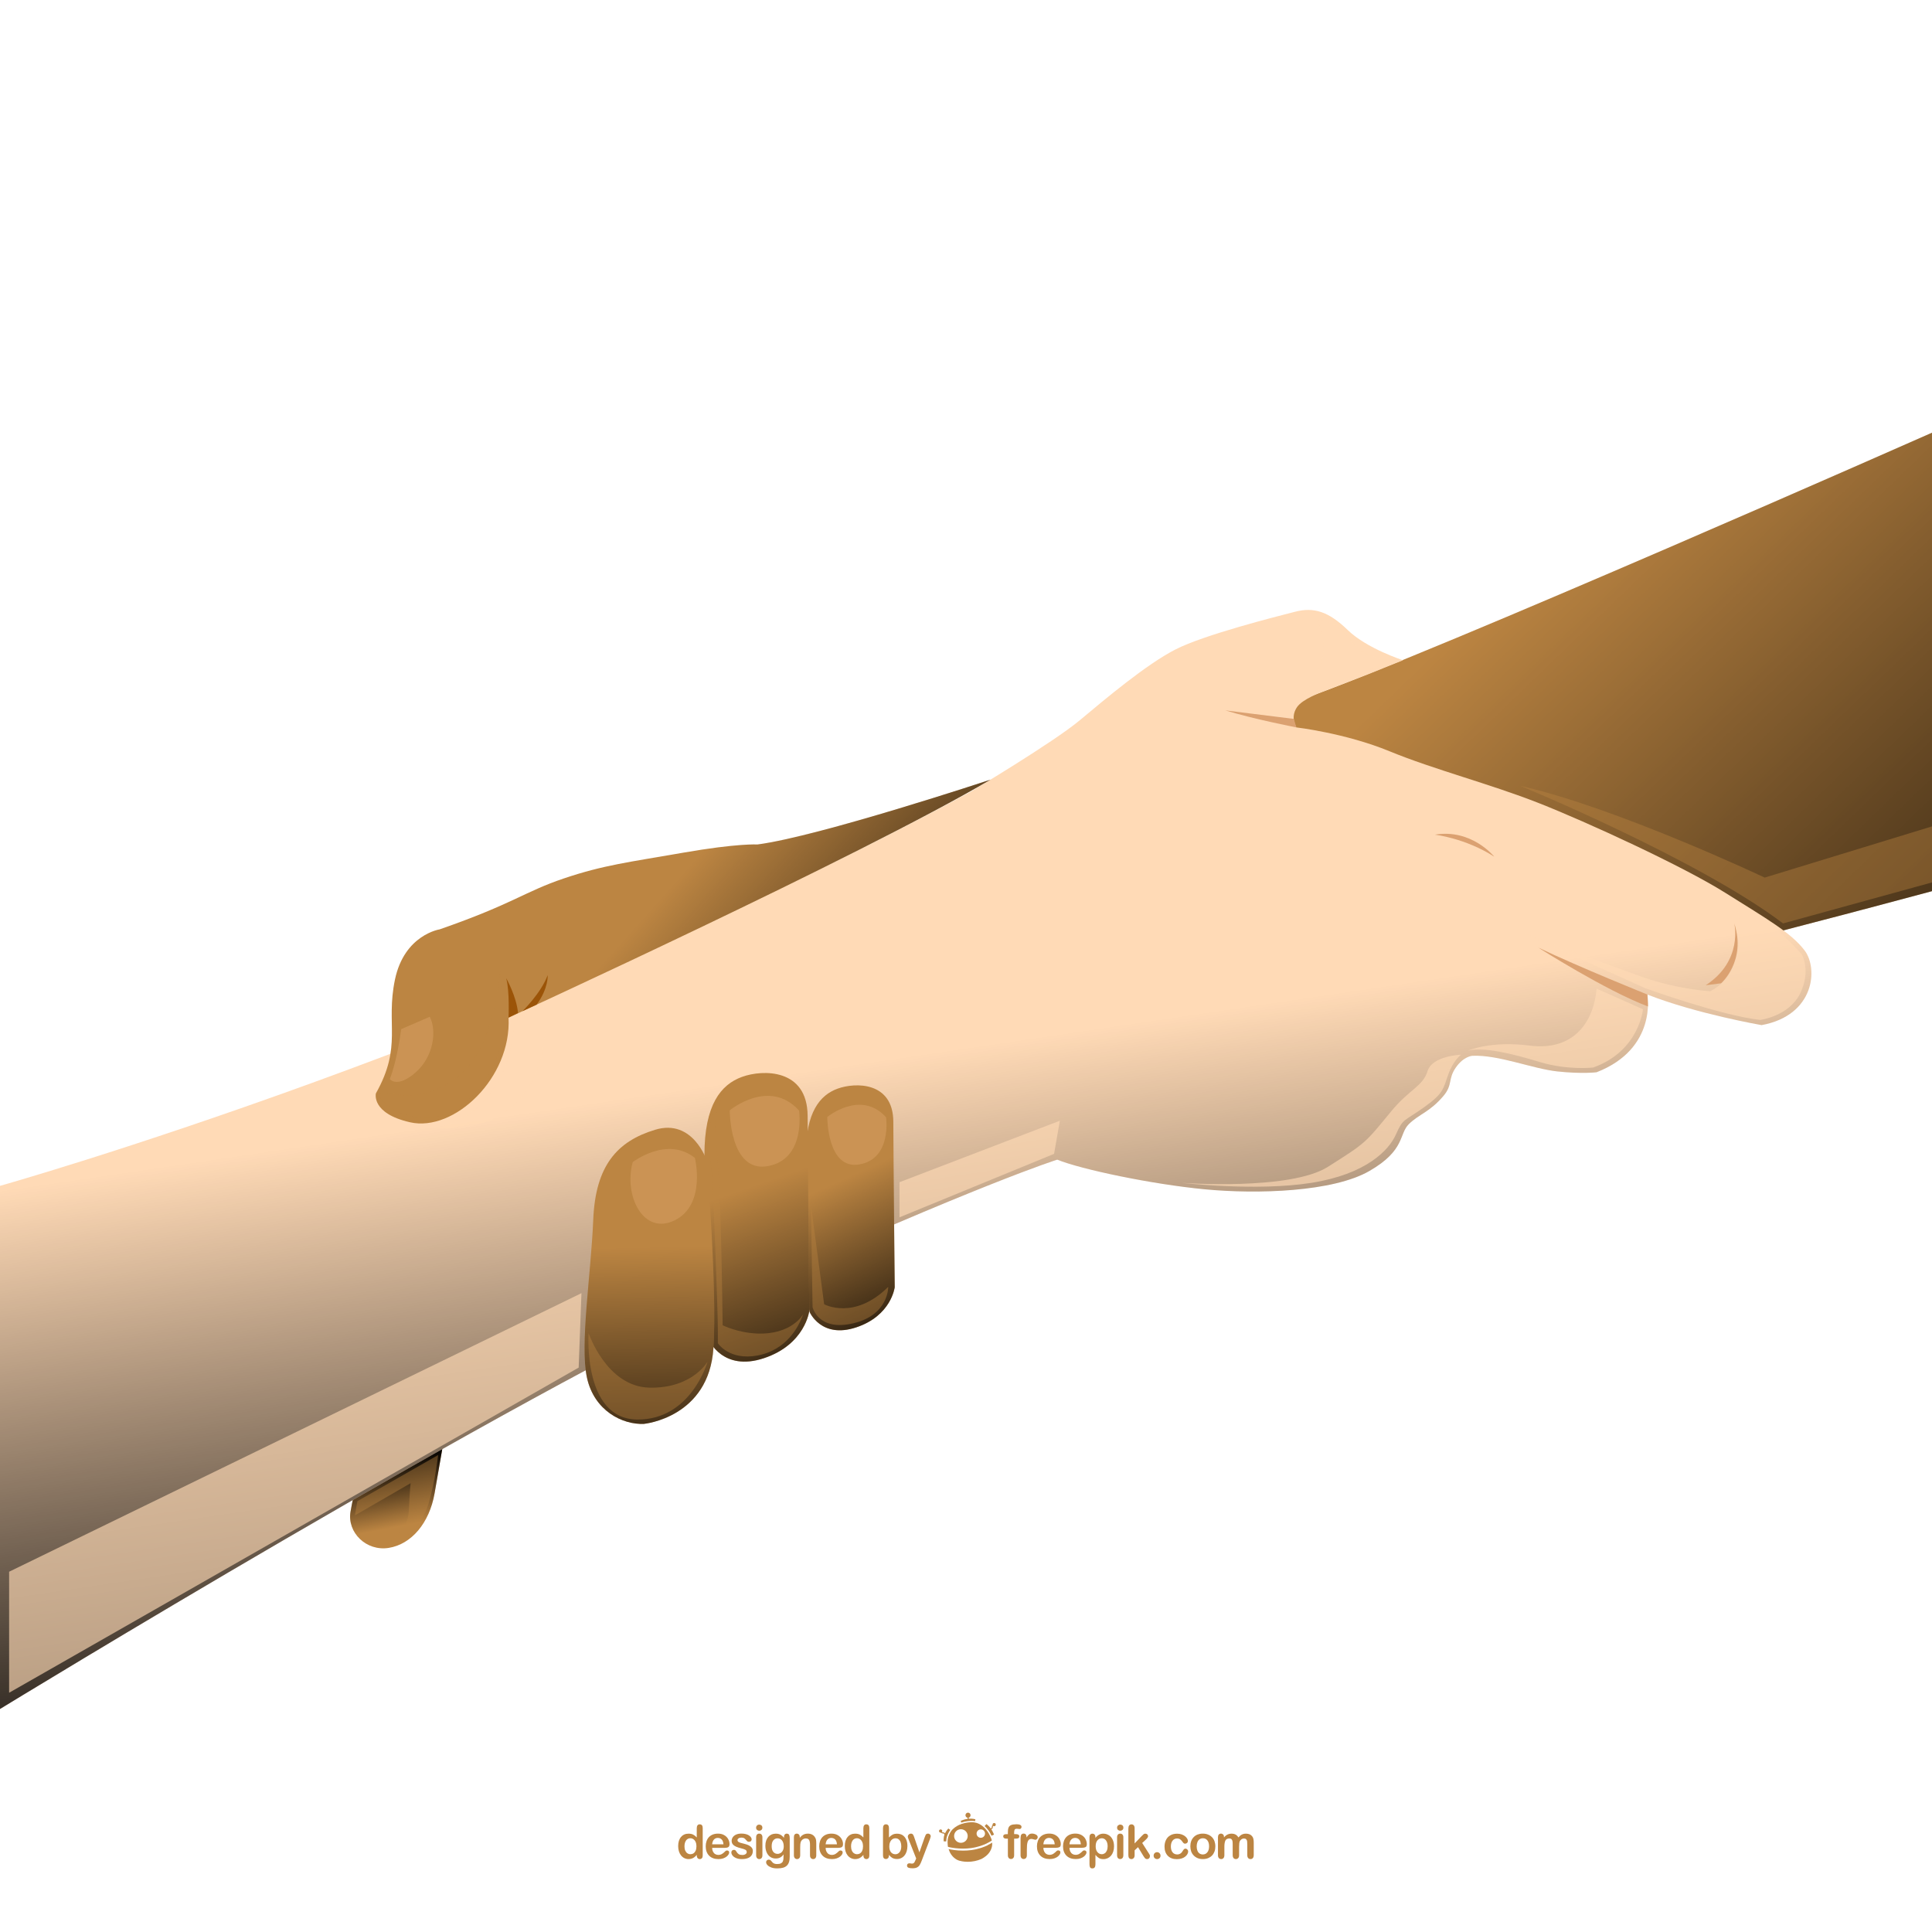 <?xml version="1.0" encoding="UTF-8"?>
<svg xmlns="http://www.w3.org/2000/svg" xmlns:xlink="http://www.w3.org/1999/xlink" viewBox="0 0 500 500">
  <defs>
    <style>
      .cls-1 {
        fill: url(#Gradiente_sem_nome_154-2);
      }

      .cls-1, .cls-2, .cls-3, .cls-4, .cls-5, .cls-6, .cls-7 {
        mix-blend-mode: soft-light;
      }

      .cls-2 {
        fill: url(#Gradiente_sem_nome_154-5);
      }

      .cls-3 {
        fill: url(#Gradiente_sem_nome_154-3);
      }

      .cls-4 {
        fill: url(#Gradiente_sem_nome_154-6);
      }

      .cls-5 {
        fill: url(#Gradiente_sem_nome_154-4);
      }

      .cls-6 {
        fill: url(#Gradiente_sem_nome_154-7);
      }

      .cls-8 {
        fill: #fff;
      }

      .cls-9, .cls-10 {
        fill: #ffdab6;
      }

      .cls-11, .cls-12 {
        fill: #bc8542;
      }

      .cls-13 {
        fill: #dba171;
      }

      .cls-14 {
        fill: #9b5408;
      }

      .cls-12 {
        opacity: .4;
      }

      .cls-12, .cls-10 {
        mix-blend-mode: multiply;
      }

      .cls-10, .cls-15 {
        opacity: .65;
      }

      .cls-16 {
        isolation: isolate;
      }

      .cls-7 {
        fill: url(#Gradiente_sem_nome_154);
      }

      .cls-15 {
        fill: #d39b5e;
      }
    </style>
    <linearGradient id="Gradiente_sem_nome_154" data-name="Gradiente sem nome 154" x1="545.35" y1="319.22" x2="386.35" y2="154.22" gradientUnits="userSpaceOnUse">
      <stop offset="0" stop-color="#000"/>
      <stop offset="1" stop-color="#000" stop-opacity="0"/>
    </linearGradient>
    <linearGradient id="Gradiente_sem_nome_154-2" data-name="Gradiente sem nome 154" x1="101.93" y1="377.3" x2="105.27" y2="394.64" xlink:href="#Gradiente_sem_nome_154"/>
    <linearGradient id="Gradiente_sem_nome_154-3" data-name="Gradiente sem nome 154" x1="248.8" y1="443.93" x2="223.8" y2="274.93" xlink:href="#Gradiente_sem_nome_154"/>
    <linearGradient id="Gradiente_sem_nome_154-4" data-name="Gradiente sem nome 154" x1="237.34" y1="297.85" x2="168" y2="235.85" xlink:href="#Gradiente_sem_nome_154"/>
    <linearGradient id="Gradiente_sem_nome_154-5" data-name="Gradiente sem nome 154" x1="238.2" y1="352.88" x2="216.87" y2="305.88" xlink:href="#Gradiente_sem_nome_154"/>
    <linearGradient id="Gradiente_sem_nome_154-6" data-name="Gradiente sem nome 154" x1="214.81" y1="369.59" x2="193.14" y2="307.59" xlink:href="#Gradiente_sem_nome_154"/>
    <linearGradient id="Gradiente_sem_nome_154-7" data-name="Gradiente sem nome 154" x1="169.26" y1="395.43" x2="167.59" y2="322.77" xlink:href="#Gradiente_sem_nome_154"/>
  </defs>
  <g class="cls-16">
    <g id="BACKGROUND">
      <rect class="cls-8" width="500" height="500"/>
    </g>
    <g id="OBJECTS">
      <g>
        <path class="cls-11" d="M500,111.98s-128.36,56.79-163.75,69.25l-59.91,19,106.14,60.43s56.3-13.55,117.52-30.03V111.98Z"/>
        <path class="cls-7" d="M500,111.98s-128.36,56.79-163.75,69.25l-59.91,19,106.14,60.43s56.3-13.55,117.52-30.03V111.98Z"/>
        <path class="cls-11" d="M93.14,381.24s-1.51,4.55-2.43,10.01c-.9,5.36,4.08,10.29,9.92,9.34,5.84-.95,10.48-6.39,11.83-14.07,1.35-7.68,2.66-15.43,2.66-15.43l-21.98,10.16Z"/>
        <path class="cls-1" d="M93.14,381.24s-1.51,4.55-2.43,10.01c-.9,5.36,4.08,10.29,9.92,9.34,5.84-.95,10.48-6.39,11.83-14.07,1.35-7.68,2.66-15.43,2.66-15.43l-21.98,10.16Z"/>
        <path class="cls-9" d="M0,306.9s131-36.82,251.13-101.97c0,0,21.49-12.81,28.31-18.52,6.83-5.71,17.21-14.44,24.71-18.3,7.51-3.86,26.17-8.54,31.01-9.79,4.84-1.26,8.69-.07,13.63,4.73,4.94,4.8,14.31,7.82,14.31,7.82,0,0-4.81,1.95-8.9,3.58-3.1,1.24-12.16,4.68-12.16,4.68,0,0-4.95,1.76-6.39,3.9-.94,1.4-1.25,3.17-.18,5.22,0,0,12.71,1.47,24.15,6.18,11.44,4.71,25.87,8.4,38.54,13.38,12.66,4.98,37.36,16.35,48.33,23.24,10.97,6.89,16.99,10.3,20.53,14.91,3.54,4.61,2.69,16.8-11.12,19.34,0,0-16.9-2.93-29.56-7.91,0,0,2.63,13.99-13.15,20.11,0,0-3.69,.48-10.13-.21-6.44-.69-15.3-4.36-22.02-4.05,0,0-2.24,.1-4.29,3.06-2.06,2.96-.74,4.44-3.18,7.32-3.59,4.23-6.27,4.67-8.93,7.27-2.67,2.6-.87,6.75-10.24,12.16s-28.9,6.05-42.62,4.74c-13.72-1.31-31.93-5.14-38.17-7.67,0,0-19.51,6.08-80.15,33.49C132.82,361.03,0,442.29,0,442.29v-135.39Z"/>
        <path class="cls-3" d="M0,306.9s131-36.82,251.13-101.97c0,0,21.49-12.81,28.31-18.52,6.83-5.71,17.21-14.44,24.71-18.3,7.51-3.86,26.17-8.54,31.01-9.79,4.84-1.26,8.69-.07,13.63,4.73,4.94,4.8,14.31,7.82,14.31,7.82,0,0-4.81,1.95-8.9,3.58-3.1,1.24-12.16,4.68-12.16,4.68,0,0-4.95,1.76-6.39,3.9-.94,1.4-1.25,3.17-.18,5.22,0,0,12.71,1.47,24.15,6.18,11.44,4.71,25.87,8.4,38.54,13.38,12.66,4.98,37.36,16.35,48.33,23.24,10.97,6.89,16.99,10.3,20.53,14.91,3.54,4.61,2.69,16.8-11.12,19.34,0,0-16.9-2.93-29.56-7.91,0,0,2.63,13.99-13.15,20.11,0,0-3.69,.48-10.13-.21-6.44-.69-15.3-4.36-22.02-4.05,0,0-2.24,.1-4.29,3.06-2.06,2.96-.74,4.44-3.18,7.32-3.59,4.23-6.27,4.67-8.93,7.27-2.67,2.6-.87,6.75-10.24,12.16s-28.9,6.05-42.62,4.74c-13.72-1.31-31.93-5.14-38.17-7.67,0,0-19.51,6.08-80.15,33.49C132.82,361.03,0,442.29,0,442.29v-135.39Z"/>
        <path class="cls-13" d="M426.35,257.39s-17.46-7.02-28.24-12.15c0,0,17.56,11.19,28.39,15.23l-.15-3.07Z"/>
        <path class="cls-13" d="M448.83,238.98s2.38,9.64-7.4,16.01l4-.52s6.57-5.8,3.4-15.49Z"/>
        <path class="cls-13" d="M371.33,216.01s7.91,.89,15.38,5.7c0,0-5.82-7.3-15.38-5.7Z"/>
        <path class="cls-13" d="M335.5,188.25s-10.94-2.11-18.38-4.4l17.72,2.2,.66,2.2Z"/>
        <path class="cls-11" d="M256.33,201.78s-44.3,14.68-60.3,16.77c0,0-5.17-.33-19.25,2.13-14.07,2.46-20.49,3.17-30.8,6.64-10.31,3.47-12.98,6.51-32.2,13.2,0,0-9.14,1.38-11.57,13.02-2.43,11.64,1.98,17.14-4.93,29.43,0,0-1.3,5.18,8.86,7.48,11.38,2.58,26.27-11.48,25.47-27.09,0,0,91.1-41.78,124.72-61.58Z"/>
        <path class="cls-5" d="M256.33,201.78s-44.3,14.68-60.3,16.77c0,0-5.17-.33-19.25,2.13-14.07,2.46-20.49,3.17-30.8,6.64-10.31,3.47-12.98,6.51-32.2,13.2,0,0-9.14,1.38-11.57,13.02-2.43,11.64,1.98,17.14-4.93,29.43,0,0-1.3,5.18,8.86,7.48,11.38,2.58,26.27-11.48,25.47-27.09,0,0,91.1-41.78,124.72-61.58Z"/>
        <path class="cls-15" d="M103.83,266.33s-1.02,8.13-2.95,12.93c0,0,1.86,2.48,6.65-1.69,4.79-4.17,5.53-10.97,3.69-14.43l-7.39,3.2Z"/>
        <path class="cls-14" d="M131.61,263.36s.31-6.96-.61-10.2c0,0,2.69,4.72,3.06,9.01l-2.45,1.19Z"/>
        <path class="cls-14" d="M135.19,261.71s4.82-4.65,6.55-9.34c0,0,.25,3.37-2.85,7.62l-3.71,1.71Z"/>
        <g>
          <path class="cls-11" d="M209.52,339.52s2.98,7.02,12.07,4c9.09-3.01,9.96-10.38,9.96-10.38,0,0-.32-32.45-.36-42.84-.04-10.39-9.81-10.23-14.41-8.56-4.6,1.67-8.25,6.09-8.24,17.18,.01,11.09-2.65,20.21-2.65,20.21l3.63,20.39Z"/>
          <path class="cls-2" d="M209.52,339.52s2.98,7.02,12.07,4c9.09-3.01,9.96-10.38,9.96-10.38,0,0-.32-32.45-.36-42.84-.04-10.39-9.81-10.23-14.41-8.56-4.6,1.67-8.25,6.09-8.24,17.18,.01,11.09-2.65,20.21-2.65,20.21l3.63,20.39Z"/>
          <path class="cls-15" d="M214.09,289.09s8.66-7.18,15.22,.05c0,0,1.57,10.69-6.85,12.2-8.42,1.52-8.36-12.25-8.36-12.25Z"/>
        </g>
        <path class="cls-11" d="M183.48,346.78s3.52,8.27,14.22,4.72c10.71-3.55,11.74-12.23,11.74-12.23,0,0-.38-38.25-.43-50.49-.05-12.24-11.57-12.06-16.99-10.08-5.42,1.97-9.73,7.17-9.71,20.24,.02,13.07-3.12,23.82-3.12,23.82l4.28,24.02Z"/>
        <path class="cls-4" d="M183.48,346.78s3.52,8.27,14.22,4.72c10.71-3.55,11.74-12.23,11.74-12.23,0,0-.38-38.25-.43-50.49-.05-12.24-11.57-12.06-16.99-10.08-5.42,1.97-9.73,7.17-9.71,20.24,.02,13.07-3.12,23.82-3.12,23.82l4.28,24.02Z"/>
        <path class="cls-15" d="M188.86,287.35s10.21-8.46,17.94,.06c0,0,1.85,12.59-8.08,14.38-9.93,1.79-9.86-14.44-9.86-14.44Z"/>
        <path class="cls-11" d="M166.69,368.49s16.8-1.6,17.95-19.65c.98-15.42-1.7-48.4-1.7-48.4,0,0-3.55-11.04-13.39-8.06-9.84,2.97-15.45,9.29-16.02,23.3-.57,14.01-3.49,32.27-1.63,40.85,1.87,8.58,9.19,12.23,14.79,11.97Z"/>
        <path class="cls-6" d="M166.69,368.49s16.8-1.6,17.95-19.65c.98-15.42-1.7-48.4-1.7-48.4,0,0-3.55-11.04-13.39-8.06-9.84,2.97-15.45,9.29-16.02,23.3-.57,14.01-3.49,32.27-1.63,40.85,1.87,8.58,9.19,12.23,14.79,11.97Z"/>
        <path class="cls-15" d="M163.75,300.75s8.86-6.84,16.09-1.08c0,0,2.97,12.08-5.19,16.13-8.15,4.04-13.28-6.33-10.9-15.05Z"/>
        <path class="cls-12" d="M500,213.87l-43.3,13.25s-38.21-18.08-63.25-23.75c0,0,46,18.96,68,35.61l38.55-10.61v-14.5Z"/>
        <path class="cls-12" d="M129.38,250.81s-.84,19.48-10.68,27.64c-9.83,8.17-19.75,3.92-19.75,3.92l-1,1.11s2.92,5.81,12.67,5.81,18.5-12.17,19.17-20.58c.67-8.42-.41-17.89-.41-17.89Z"/>
        <path class="cls-12" d="M184.45,306.54s1.33,31.4,1.33,37.74v3.34s2.92,4.58,10.33,3.17c7.42-1.42,10.58-7.34,11.75-10.67,0,0-2.93,5.39-12.02,4.99-4.98-.22-8.82-2.13-8.82-2.13-.58-46.25-1.82-44.92-1.91-52.82,0,0,.58-4.29,2.5-7.71,0,0-3.83,2.48-4.5,14.9,0,0,1.06,2.67,1.33,9.18Z"/>
        <path class="cls-12" d="M183.12,352.39s-3.94,6.98-15.05,6.73-15.74-14.12-15.74-14.12c0,0-1.57,22.29,12.62,22.38,13.94,.08,18.17-14.98,18.17-14.98Z"/>
        <path class="cls-12" d="M209.87,311.87l3.42,25.67s7.75,4.25,16.58-4.5c0,0,.17,7.25-9,9.42s-10.58-4.17-10.58-4.17l-.42-26.42Z"/>
        <path class="cls-12" d="M92.49,388.5l20.9-11.93s-.76,6.89-2.48,12.57c-1.72,5.69-6.13,10.04-10.73,10.41,0,0,5.37-3.12,5.61-8.41,.24-5.29,.48-7.29,.48-7.29l-14.42,8.33,.64-3.68Z"/>
        <path class="cls-10" d="M466.29,246.98s-7.92-9.2-16.92-13.45c0,0,4.33,17.33-6.75,23,0,0-8.42-.46-17.58-3.69-9.17-3.23-30.67-11.31-30.67-11.31l31.5,14.25s19.58,7.08,29.67,8.17c0,0,7.41-.91,10.33-6.83,2.92-5.92,.42-10.14,.42-10.14Z"/>
        <path class="cls-10" d="M425.2,261.2s-.96,10.83-12.9,15.08c0,0-6.6,.75-13.77-1.42-7.17-2.17-14.58-4-18.67-2.92,0,0,5.67-2.67,16.17-1.33,10.5,1.33,16.33-5.25,17.17-14.75l12,5.33Z"/>
        <path class="cls-10" d="M378.12,272.95s-2,1.42-3.33,5.17c-1.33,3.75-1.17,4.83-6.33,8.5-5.17,3.67-5.33,2.75-7.17,6.92-1.83,4.17-7.75,10.34-21.92,12.58-14.17,2.25-33.5,0-33.5,0,0,0,28,2.08,37.83-4.17,9.83-6.25,9.42-5.92,16.33-14.33,4.75-5.78,8.17-6.42,9.42-10.42s8.67-4.25,8.67-4.25Z"/>
        <path class="cls-10" d="M340.62,160.45s6.25,8.58-3.92,19.83l23.33-9.17s-7.33-1.08-9.92-4.67-5.75-6.08-9.5-6Z"/>
        <polygon class="cls-10" points="272.79 298.62 274.29 290.04 232.79 305.95 232.79 315.04 272.79 298.62"/>
        <polygon class="cls-10" points="150.48 334.67 2.36 406.76 2.36 438.08 149.76 353.93 150.48 334.67"/>
        <path class="cls-10" d="M112.15,291.87s19.48-1.67,21.02-27.94l8.02-3.57s3.63,33.96-29.04,31.51Z"/>
      </g>
    </g>
    <g id="DESIGNED_BY_FREEPIK" data-name="DESIGNED BY FREEPIK">
      <g>
        <g>
          <path class="cls-11" d="M181.09,472.13c-.25,0-.43,.08-.57,.26-.13,.17-.2,.42-.2,.75v2.39c-.3-.33-.62-.58-.94-.74-.32-.16-.71-.24-1.18-.24-.81,0-1.46,.28-1.95,.85-.49,.57-.74,1.36-.74,2.37,0,.48,.06,.92,.19,1.34,.12,.41,.31,.77,.55,1.07,.24,.3,.53,.54,.86,.7,.33,.16,.69,.25,1.08,.25,.29,0,.56-.04,.81-.12,.25-.08,.48-.2,.69-.36,.21-.16,.43-.36,.64-.61v.16c0,.3,.07,.52,.22,.69,.14,.16,.33,.24,.55,.24s.41-.08,.55-.23c.14-.15,.21-.39,.21-.69v-7.15c0-.31-.07-.53-.2-.69-.13-.16-.32-.23-.57-.23Zm-1.07,6.84c-.14,.31-.33,.53-.56,.68-.24,.15-.5,.22-.78,.22s-.54-.08-.78-.24c-.24-.15-.42-.39-.56-.7-.14-.31-.2-.68-.2-1.12,0-.42,.06-.78,.19-1.1,.13-.31,.31-.56,.54-.72,.23-.17,.5-.25,.8-.25s.55,.08,.79,.25c.24,.16,.43,.4,.57,.71,.14,.31,.21,.68,.21,1.11,0,.46-.07,.84-.21,1.15Z"/>
          <path class="cls-11" d="M188.45,478.05c.23-.12,.35-.39,.35-.79,0-.44-.11-.87-.34-1.29-.23-.42-.56-.77-1.02-1.03-.45-.27-1-.4-1.63-.4-.49,0-.93,.08-1.33,.23-.4,.16-.74,.38-1.01,.67-.27,.29-.48,.64-.62,1.05-.14,.41-.21,.85-.21,1.33,0,1.02,.29,1.82,.87,2.42,.58,.59,1.39,.89,2.43,.89,.46,0,.86-.06,1.21-.18,.35-.12,.64-.27,.87-.45,.23-.18,.4-.37,.52-.56,.11-.2,.17-.37,.17-.51,0-.17-.05-.29-.15-.39-.1-.09-.24-.14-.4-.14-.15,0-.27,.04-.36,.11-.2,.19-.37,.34-.49,.45-.13,.11-.26,.22-.42,.31-.15,.1-.31,.17-.47,.21-.16,.04-.34,.07-.53,.07-.29,0-.55-.07-.79-.21-.24-.14-.43-.35-.58-.64-.14-.28-.22-.61-.22-.97h3.17c.42,0,.75-.06,.99-.18Zm-4.15-.74c.06-.55,.21-.96,.47-1.24,.26-.28,.59-.42,.99-.42s.76,.14,1.02,.41c.26,.28,.41,.69,.45,1.24h-2.94Z"/>
          <path class="cls-11" d="M193.88,477.62c-.32-.17-.73-.32-1.23-.44-.42-.1-.76-.19-1-.26-.24-.07-.43-.16-.58-.27-.14-.11-.21-.25-.21-.42,0-.19,.1-.34,.29-.47,.19-.13,.44-.19,.73-.19s.51,.05,.68,.14c.17,.1,.31,.22,.43,.38,.15,.19,.28,.33,.4,.43,.12,.1,.26,.14,.42,.14,.23,0,.41-.06,.53-.18,.12-.12,.19-.27,.19-.46,0-.17-.06-.34-.18-.52-.12-.18-.29-.34-.51-.49-.22-.15-.5-.26-.84-.35-.33-.09-.71-.13-1.13-.13-.53,0-.99,.09-1.37,.26-.38,.17-.66,.4-.86,.69-.19,.29-.29,.6-.29,.92,0,.36,.1,.67,.31,.92,.21,.25,.49,.45,.84,.6,.35,.15,.8,.3,1.36,.44,.49,.12,.85,.24,1.07,.37,.22,.13,.32,.34,.32,.62,0,.19-.1,.35-.31,.5-.21,.14-.47,.22-.8,.22-.4,0-.72-.07-.95-.21-.23-.14-.43-.36-.6-.65-.08-.15-.17-.27-.26-.35-.09-.08-.22-.12-.39-.12-.19,0-.36,.06-.48,.19-.13,.13-.19,.28-.19,.46,0,.27,.1,.54,.3,.8,.2,.27,.5,.49,.92,.67,.41,.18,.91,.27,1.5,.27,.61,0,1.13-.08,1.55-.25,.43-.16,.75-.41,.96-.72,.22-.32,.33-.7,.33-1.15,0-.3-.08-.56-.25-.79-.16-.23-.41-.43-.72-.6Z"/>
          <path class="cls-11" d="M196.49,474.54c-.24,0-.43,.08-.58,.24-.15,.16-.22,.4-.22,.72v4.64c0,.32,.07,.56,.22,.73,.15,.17,.34,.26,.58,.26s.43-.08,.59-.25c.15-.17,.23-.41,.23-.74v-4.68c0-.29-.08-.51-.23-.68-.15-.16-.35-.24-.59-.24Z"/>
          <path class="cls-11" d="M196.5,472.2c-.22,0-.41,.07-.57,.22-.16,.15-.25,.34-.25,.57,0,.25,.08,.45,.24,.59,.16,.14,.35,.21,.58,.21s.41-.07,.56-.21c.16-.14,.24-.34,.24-.58s-.08-.45-.24-.59c-.16-.13-.35-.2-.56-.2Z"/>
          <path class="cls-11" d="M203.63,474.54c-.22,0-.4,.08-.53,.23-.14,.16-.21,.37-.21,.65v.22c-.29-.38-.6-.65-.94-.83-.34-.18-.73-.26-1.19-.26-.38,0-.74,.07-1.06,.2-.32,.14-.6,.34-.85,.61-.24,.27-.43,.6-.57,.99-.13,.39-.2,.83-.2,1.32,0,.65,.11,1.23,.33,1.73,.22,.5,.53,.89,.93,1.16,.41,.28,.88,.42,1.42,.42,.45,0,.84-.09,1.17-.27,.33-.18,.61-.45,.86-.8,0,.53-.02,.92-.04,1.16-.02,.24-.07,.46-.16,.67-.09,.21-.26,.37-.49,.49-.23,.12-.56,.18-.98,.18-.21,0-.39-.02-.55-.06-.16-.04-.29-.1-.41-.17-.11-.08-.22-.17-.31-.28-.09-.11-.18-.22-.27-.32-.18-.21-.39-.31-.62-.31-.19,0-.35,.06-.49,.19-.13,.12-.2,.28-.2,.48,0,.26,.12,.52,.36,.76,.24,.25,.58,.45,1.01,.61,.44,.16,.94,.23,1.5,.23,.61,0,1.12-.06,1.53-.18,.41-.12,.74-.31,.99-.56,.25-.25,.44-.57,.55-.96,.12-.39,.17-.85,.17-1.39v-4.71c0-.38-.05-.68-.15-.88-.1-.2-.31-.31-.62-.31Zm-1.03,4.37c-.15,.29-.35,.51-.59,.65-.24,.14-.49,.22-.76,.22-.46,0-.83-.17-1.11-.5-.29-.34-.43-.83-.43-1.49s.14-1.15,.42-1.5,.65-.53,1.11-.53,.86,.18,1.15,.55c.29,.37,.44,.88,.44,1.54,0,.42-.08,.77-.23,1.06Z"/>
          <path class="cls-11" d="M210.98,475.61c-.16-.34-.42-.6-.75-.79-.34-.19-.72-.28-1.15-.28s-.83,.09-1.17,.26c-.34,.18-.65,.45-.93,.83v-.2c0-.19-.03-.36-.1-.49-.07-.13-.16-.23-.28-.3-.11-.07-.24-.1-.39-.1-.23,0-.42,.08-.55,.23-.13,.15-.2,.38-.2,.69v4.68c0,.32,.08,.56,.23,.73,.15,.17,.34,.26,.58,.26s.44-.08,.59-.25c.15-.16,.23-.41,.23-.74v-2.03c0-.66,.04-1.11,.12-1.35,.11-.3,.28-.54,.52-.71,.24-.17,.5-.26,.79-.26,.44,0,.74,.14,.89,.42,.15,.28,.22,.69,.22,1.23v2.7c0,.32,.07,.56,.23,.73,.15,.17,.35,.26,.59,.26s.43-.08,.58-.25c.15-.17,.22-.41,.22-.74v-3.02c0-.36-.02-.65-.05-.88-.03-.23-.1-.44-.21-.64Z"/>
          <path class="cls-11" d="M217.82,478.05c.23-.12,.35-.39,.35-.79,0-.44-.11-.87-.34-1.29-.23-.42-.57-.77-1.02-1.03-.45-.27-1-.4-1.63-.4-.49,0-.93,.08-1.33,.23-.4,.16-.74,.38-1.01,.67-.27,.29-.48,.64-.62,1.05-.14,.41-.21,.85-.21,1.33,0,1.02,.29,1.82,.87,2.42,.58,.59,1.39,.89,2.43,.89,.46,0,.86-.06,1.21-.18,.35-.12,.64-.27,.87-.45,.23-.18,.41-.37,.52-.56,.11-.2,.17-.37,.17-.51,0-.17-.05-.29-.15-.39-.1-.09-.24-.14-.4-.14-.15,0-.27,.04-.36,.11-.2,.19-.37,.34-.49,.45-.13,.11-.27,.22-.42,.31-.15,.1-.31,.17-.47,.21-.16,.04-.34,.07-.53,.07-.29,0-.55-.07-.79-.21-.24-.14-.43-.35-.58-.64-.14-.28-.22-.61-.22-.97h3.17c.42,0,.75-.06,.99-.18Zm-4.15-.74c.06-.55,.21-.96,.47-1.24,.26-.28,.59-.42,.99-.42s.76,.14,1.02,.41c.26,.28,.41,.69,.45,1.24h-2.94Z"/>
          <path class="cls-11" d="M224.21,472.13c-.25,0-.43,.08-.57,.26-.13,.17-.2,.42-.2,.75v2.39c-.3-.33-.62-.58-.94-.74-.32-.16-.71-.24-1.18-.24-.81,0-1.46,.28-1.95,.85-.49,.57-.74,1.36-.74,2.37,0,.48,.06,.92,.19,1.34,.12,.41,.31,.77,.55,1.07,.24,.3,.53,.54,.86,.7,.33,.16,.69,.25,1.08,.25,.29,0,.56-.04,.81-.12,.25-.08,.48-.2,.69-.36,.21-.16,.43-.36,.64-.61v.16c0,.3,.07,.52,.22,.69,.14,.16,.33,.24,.55,.24s.41-.08,.55-.23c.14-.15,.21-.39,.21-.69v-7.15c0-.31-.07-.53-.2-.69-.13-.16-.32-.23-.57-.23Zm-1.07,6.84c-.14,.31-.33,.53-.56,.68-.24,.15-.5,.22-.78,.22s-.54-.08-.78-.24c-.24-.15-.43-.39-.56-.7-.14-.31-.21-.68-.21-1.12,0-.42,.06-.78,.19-1.1,.13-.31,.31-.56,.54-.72,.23-.17,.5-.25,.8-.25s.55,.08,.79,.25c.24,.16,.43,.4,.57,.71,.14,.31,.21,.68,.21,1.11,0,.46-.07,.84-.21,1.15Z"/>
          <path class="cls-11" d="M233.59,474.94c-.41-.25-.88-.38-1.42-.38-.47,0-.86,.08-1.18,.25-.32,.17-.63,.41-.93,.73v-2.48c0-.3-.07-.52-.2-.69-.13-.16-.33-.24-.58-.24s-.42,.08-.56,.25-.2,.42-.2,.74v7.07c0,.3,.07,.54,.2,.69,.14,.16,.32,.23,.55,.23s.41-.08,.56-.23c.15-.16,.22-.39,.22-.69v-.16c.18,.2,.32,.36,.43,.46,.11,.1,.24,.2,.39,.3,.15,.1,.34,.18,.56,.23,.22,.06,.45,.09,.7,.09,.41,0,.78-.08,1.12-.25,.34-.16,.63-.4,.86-.7,.24-.3,.42-.66,.54-1.06,.12-.41,.19-.86,.19-1.35,0-.67-.11-1.24-.34-1.72-.22-.48-.54-.85-.94-1.11Zm-.79,4.41c-.29,.35-.65,.53-1.05,.53-.48,0-.87-.17-1.16-.52-.29-.35-.44-.84-.44-1.49,0-.44,.07-.82,.21-1.14,.14-.32,.33-.56,.57-.73,.24-.17,.52-.25,.83-.25s.56,.08,.79,.25c.23,.17,.4,.41,.52,.72,.12,.31,.18,.68,.18,1.1,0,.66-.15,1.17-.44,1.52Z"/>
          <path class="cls-11" d="M240.53,474.64c-.11-.07-.23-.1-.35-.1-.17,0-.3,.03-.4,.09-.09,.06-.18,.17-.26,.34-.08,.17-.18,.41-.28,.71l-1.3,3.71-1.37-3.99c-.09-.28-.2-.49-.31-.64-.12-.15-.3-.22-.53-.22-.13,0-.26,.04-.39,.11-.12,.07-.22,.17-.29,.28-.07,.12-.11,.25-.11,.39,0,.13,.06,.34,.18,.63l1.99,5.02-.15,.36c-.11,.26-.21,.47-.29,.6-.09,.14-.18,.23-.29,.29-.11,.06-.25,.08-.44,.08-.07,0-.16-.01-.27-.04-.08-.02-.17-.04-.26-.04-.22,0-.39,.05-.5,.15-.11,.1-.17,.24-.17,.43,0,.27,.12,.46,.36,.56,.24,.1,.59,.15,1.07,.15s.87-.07,1.16-.22c.29-.15,.52-.36,.69-.64,.17-.28,.35-.66,.53-1.14l2.11-5.53c.05-.14,.09-.28,.13-.42,.04-.14,.06-.25,.08-.32,0-.12-.03-.24-.09-.35-.06-.11-.15-.2-.26-.26Z"/>
        </g>
        <g>
          <g>
            <path class="cls-11" d="M262.93,472.13c-.53,0-.95,.07-1.26,.2-.31,.14-.53,.35-.65,.65-.13,.3-.19,.7-.19,1.21v.49h-.39c-.54,0-.81,.19-.81,.58,0,.17,.07,.32,.2,.42,.13,.11,.32,.16,.56,.16h.45v4.29c0,.32,.07,.56,.23,.73,.15,.17,.34,.25,.57,.25,.24,0,.44-.08,.59-.25,.16-.17,.23-.41,.23-.73v-4.29h.4c.29,0,.52-.04,.68-.11,.17-.07,.25-.24,.25-.5,0-.37-.31-.56-.93-.56h-.4v-.39c0-.32,.04-.57,.12-.74,.09-.17,.27-.26,.57-.26,.11,0,.24,.01,.39,.03,.16,.03,.27,.04,.33,.04,.13,0,.25-.05,.35-.16,.1-.11,.15-.24,.15-.38,0-.47-.47-.7-1.42-.7Z"/>
            <path class="cls-11" d="M268.09,474.79c-.32-.17-.65-.26-.99-.26s-.61,.08-.82,.26c-.2,.17-.4,.42-.59,.75-.01-.33-.08-.58-.2-.75-.12-.17-.31-.26-.58-.26-.53,0-.79,.36-.79,1.09v4.51c0,.32,.08,.57,.23,.73,.15,.17,.34,.25,.58,.25s.43-.08,.59-.25c.15-.16,.23-.41,.23-.74v-1.35c0-.49,.01-.9,.04-1.24,.03-.34,.09-.63,.17-.88,.08-.24,.2-.43,.35-.55,.15-.12,.34-.19,.58-.19,.17,0,.37,.04,.6,.11,.23,.07,.37,.11,.43,.11,.16,0,.3-.06,.44-.19,.13-.13,.2-.29,.2-.49,0-.28-.16-.51-.48-.68Z"/>
            <path class="cls-11" d="M274.18,478.05c.23-.12,.35-.39,.35-.79,0-.44-.11-.87-.34-1.3-.22-.42-.57-.77-1.02-1.03-.45-.27-1-.4-1.63-.4-.49,0-.93,.08-1.33,.23-.4,.16-.74,.38-1.01,.67-.28,.29-.48,.64-.62,1.05-.14,.41-.22,.85-.22,1.33,0,1.02,.29,1.82,.87,2.42,.58,.59,1.39,.89,2.43,.89,.45,0,.86-.06,1.21-.18,.35-.12,.64-.27,.87-.45,.23-.18,.4-.37,.52-.57,.11-.19,.17-.36,.17-.51,0-.17-.05-.29-.15-.39-.1-.09-.24-.14-.41-.14-.15,0-.27,.04-.36,.11-.2,.19-.37,.34-.49,.45-.13,.11-.26,.22-.41,.31-.15,.1-.31,.17-.47,.21-.16,.05-.34,.07-.53,.07-.29,0-.55-.07-.79-.21-.24-.14-.43-.36-.58-.64-.14-.28-.22-.61-.22-.97h3.17c.42,0,.75-.06,.98-.18Zm-4.16-.74c.05-.55,.21-.96,.47-1.24,.26-.28,.59-.42,.99-.42,.43,0,.76,.14,1.03,.41,.26,.27,.41,.69,.45,1.24h-2.94Z"/>
            <path class="cls-11" d="M280.92,478.05c.23-.12,.35-.39,.35-.79,0-.44-.12-.87-.34-1.3-.22-.42-.56-.77-1.01-1.03-.46-.27-1-.4-1.63-.4-.49,0-.93,.08-1.33,.23-.4,.16-.74,.38-1.01,.67-.27,.29-.48,.64-.62,1.05-.14,.41-.22,.85-.22,1.33,0,1.02,.29,1.82,.87,2.42,.58,.59,1.39,.89,2.43,.89,.45,0,.86-.06,1.21-.18,.35-.12,.64-.27,.87-.45,.23-.18,.41-.37,.52-.57,.12-.19,.17-.36,.17-.51,0-.17-.05-.29-.15-.39-.1-.09-.24-.14-.41-.14-.15,0-.27,.04-.36,.11-.2,.19-.37,.34-.49,.45-.13,.11-.26,.22-.41,.31-.15,.1-.31,.17-.47,.21-.16,.05-.34,.07-.53,.07-.29,0-.56-.07-.79-.21-.24-.14-.43-.36-.58-.64-.14-.28-.22-.61-.22-.97h3.17c.42,0,.75-.06,.98-.18Zm-4.15-.74c.05-.55,.21-.96,.47-1.24,.26-.28,.59-.42,1-.42,.43,0,.76,.14,1.03,.41,.26,.27,.41,.69,.45,1.24h-2.94Z"/>
            <path class="cls-11" d="M286.93,474.94c-.42-.26-.88-.39-1.38-.39-.41,0-.79,.09-1.11,.27-.33,.18-.65,.45-.95,.83v-.19c0-.3-.07-.52-.22-.68-.14-.16-.33-.23-.56-.23s-.42,.08-.55,.23c-.13,.15-.2,.38-.2,.69v6.99c0,.35,.05,.62,.15,.81,.1,.18,.3,.27,.61,.27,.52,0,.78-.36,.78-1.07v-2.43c.29,.36,.59,.63,.9,.82,.31,.19,.7,.28,1.17,.28,.39,0,.74-.08,1.08-.23,.33-.15,.62-.37,.87-.65,.24-.28,.44-.63,.58-1.05,.14-.42,.21-.88,.21-1.38,0-.68-.12-1.26-.37-1.76-.24-.49-.57-.87-.99-1.13Zm-.48,4c-.14,.31-.32,.55-.55,.7-.23,.15-.48,.23-.75,.23-.45,0-.83-.18-1.13-.54-.31-.36-.46-.86-.46-1.5,0-.69,.15-1.2,.46-1.56,.31-.35,.68-.53,1.13-.53,.28,0,.54,.08,.77,.25,.23,.16,.41,.4,.54,.7,.13,.31,.2,.67,.2,1.1s-.07,.82-.21,1.14Z"/>
            <path class="cls-11" d="M289.9,474.54c-.24,0-.43,.08-.58,.24-.15,.16-.22,.4-.22,.72v4.64c0,.31,.08,.56,.22,.73,.15,.17,.34,.25,.58,.25s.43-.08,.59-.25c.15-.16,.23-.41,.23-.73v-4.69c0-.29-.08-.51-.23-.67-.16-.17-.35-.24-.59-.24Z"/>
            <path class="cls-11" d="M289.92,472.2c-.22,0-.41,.08-.57,.22-.17,.15-.25,.34-.25,.57,0,.25,.08,.45,.24,.59,.16,.14,.35,.21,.58,.21s.41-.07,.57-.21c.16-.14,.24-.34,.24-.59s-.08-.45-.24-.59c-.16-.13-.35-.2-.56-.2Z"/>
            <path class="cls-11" d="M297.26,479.57l-1.66-2.61,.86-.79c.44-.4,.66-.71,.66-.95,0-.19-.07-.35-.2-.48-.14-.13-.31-.19-.51-.19-.17,0-.31,.04-.43,.13-.12,.09-.29,.25-.52,.49l-1.82,1.91v-3.93c0-.33-.07-.58-.22-.75-.15-.17-.34-.26-.59-.26s-.46,.09-.6,.28c-.14,.19-.21,.46-.21,.82v6.91c0,.32,.07,.57,.21,.73,.14,.17,.34,.25,.59,.25,.21,0,.41-.08,.57-.25,.16-.17,.25-.41,.25-.72v-1.29l.88-.83,1.43,2.35c.18,.28,.33,.47,.44,.58,.11,.11,.26,.16,.46,.16,.23,0,.41-.07,.55-.22,.14-.15,.21-.35,.21-.61,0-.09-.03-.19-.08-.29-.05-.1-.14-.25-.26-.44Z"/>
            <path class="cls-11" d="M299.45,479.34c-.25,0-.46,.09-.63,.26-.17,.17-.26,.38-.26,.62,0,.29,.09,.51,.27,.67,.18,.16,.39,.24,.63,.24s.44-.08,.62-.24c.17-.16,.26-.38,.26-.66,0-.24-.09-.45-.26-.63-.18-.17-.39-.26-.64-.26Z"/>
            <path class="cls-11" d="M306.84,478.42c-.17,0-.31,.05-.42,.16-.11,.1-.22,.25-.32,.43-.18,.31-.38,.54-.62,.69-.23,.15-.51,.23-.83,.23-.24,0-.46-.05-.67-.14-.2-.09-.37-.23-.52-.41-.14-.18-.25-.4-.33-.65-.07-.26-.11-.54-.11-.84,0-.65,.15-1.16,.44-1.53,.29-.37,.68-.56,1.16-.56,.33,0,.61,.08,.82,.23,.22,.15,.42,.38,.62,.67,.11,.16,.21,.27,.3,.34,.09,.07,.2,.1,.34,.1,.2,0,.38-.07,.52-.2,.14-.13,.21-.3,.21-.49s-.06-.4-.19-.62c-.13-.22-.31-.42-.56-.62-.25-.19-.54-.35-.89-.47-.35-.12-.74-.18-1.16-.18-.67,0-1.26,.14-1.75,.42-.49,.28-.86,.67-1.11,1.18-.26,.51-.39,1.1-.39,1.76,0,.98,.28,1.76,.84,2.35,.56,.58,1.34,.88,2.35,.88,.47,0,.89-.07,1.27-.19,.38-.13,.69-.29,.93-.5,.25-.21,.43-.42,.55-.66,.12-.23,.18-.45,.18-.65,0-.17-.07-.33-.2-.48-.13-.15-.29-.23-.49-.23Z"/>
            <path class="cls-11" d="M313.65,475.45c-.29-.29-.63-.52-1.03-.67-.4-.16-.85-.24-1.34-.24s-.92,.08-1.33,.23c-.4,.16-.74,.38-1.02,.67-.28,.29-.5,.64-.65,1.04-.15,.41-.22,.86-.22,1.35s.08,.93,.22,1.33c.15,.4,.37,.75,.66,1.05,.28,.29,.63,.52,1.02,.68,.39,.16,.83,.24,1.33,.24s.94-.08,1.34-.23c.39-.16,.74-.38,1.02-.67,.29-.29,.5-.64,.66-1.05,.15-.41,.22-.85,.22-1.34s-.08-.93-.22-1.34c-.15-.4-.36-.75-.65-1.04Zm-1.19,3.92c-.29,.37-.68,.56-1.17,.56-.32,0-.6-.09-.85-.25-.24-.17-.42-.41-.55-.73-.13-.32-.19-.68-.19-1.11s.07-.8,.2-1.12c.13-.32,.31-.56,.56-.73,.24-.16,.52-.25,.84-.25,.49,0,.88,.18,1.17,.55,.29,.37,.44,.88,.44,1.54s-.15,1.16-.44,1.53Z"/>
            <path class="cls-11" d="M323.57,474.81c-.32-.17-.7-.26-1.15-.26-.38,0-.73,.08-1.04,.24-.31,.16-.61,.41-.88,.74-.19-.33-.43-.57-.72-.74-.29-.16-.64-.24-1.05-.24s-.75,.08-1.07,.24c-.32,.16-.62,.4-.9,.74v-.15c0-.26-.07-.47-.22-.62-.15-.14-.33-.22-.56-.22s-.41,.08-.56,.24c-.14,.16-.21,.39-.21,.69v4.64c0,.34,.08,.59,.23,.76,.16,.17,.36,.26,.6,.26s.45-.09,.6-.26c.15-.17,.23-.43,.23-.76v-2.19c0-.68,.09-1.21,.25-1.57,.17-.37,.52-.55,1.05-.55,.26,0,.46,.07,.58,.22,.12,.14,.2,.33,.23,.55,.03,.23,.04,.54,.04,.95v2.58c0,.34,.08,.59,.23,.77,.15,.17,.35,.26,.59,.26s.45-.08,.61-.26c.16-.17,.23-.43,.23-.77v-2.15c0-.69,.06-1.18,.18-1.45,.11-.21,.26-.38,.45-.51,.19-.13,.4-.19,.61-.19,.26,0,.46,.07,.6,.21,.13,.14,.21,.32,.24,.53,.03,.21,.04,.49,.04,.84v2.73c0,.34,.08,.59,.23,.76,.16,.17,.36,.26,.6,.26s.46-.08,.61-.26c.15-.17,.23-.43,.23-.77v-3.16c0-.63-.07-1.09-.21-1.39-.16-.32-.4-.57-.72-.75Z"/>
          </g>
          <g>
            <path class="cls-11" d="M245.27,477.44s0,0,0-.01c0,0,0,0,0,.01Z"/>
            <path class="cls-11" d="M245.35,477.96h0c-.03-.15-.05-.29-.07-.44,.02,.15,.04,.29,.07,.44Z"/>
            <path class="cls-11" d="M245.89,479.47s0-.01-.01-.02c0,0,0,.01,.01,.02Z"/>
            <path class="cls-11" d="M245.84,479.37s-.03-.06-.04-.08c.01,.03,.03,.06,.04,.08Z"/>
            <path class="cls-11" d="M245.51,478.54c.08,.25,.18,.49,.29,.72-.11-.24-.21-.48-.28-.72h0Z"/>
            <path class="cls-11" d="M250.74,470.68l-.08-.26c.3-.06,.52-.33,.52-.65,0-.36-.3-.66-.66-.66s-.66,.3-.66,.66c0,.32,.22,.58,.52,.65l.08,.29c-1.02,.14-1.83,.54-1.83,.54l.14,.44c.62-.21,1.15-.33,1.64-.38,.48-.05,.83-.07,1.13-.07,.31,0,.54,.02,.81,.07l.08-.48s-.73-.23-1.69-.15Z"/>
            <path class="cls-11" d="M245.45,473.19s-.5,.47-.88,1.28c-.02-.03-.03-.05-.06-.07-.11-.12-.27-.19-.47-.18h0c-.12,0-.21-.04-.27-.09,.06-.07,.09-.16,.09-.26,0-.23-.19-.42-.42-.42s-.42,.19-.42,.42,.19,.42,.42,.42c.04,0,.07,0,.1-.01,.1,.11,.27,.21,.5,.21,.12,0,.21,.03,.27,.1,.07,.08,.09,.18,.1,.27,0,0,0,0,0,0-.27,.74-.19,1.67-.19,1.67l.66,.03c.01-.34,.06-.93,.23-1.39,.33-.91,.74-1.47,.76-1.5h0s.05-.07,.07-.09l-.2-.14-.3-.22Z"/>
            <path class="cls-11" d="M257.29,471.79c-.23,0-.42,.19-.42,.42,0,.04,0,.07,.01,.1-.11,.1-.21,.27-.21,.51,0,.12-.03,.21-.1,.27-.05,.05-.12,.07-.18,.09-.49-.69-1.1-1.11-1.1-1.11l-.47,.51c.36,.33,.72,.73,1.08,1.24,.25,.35,.5,.81,.71,1.26l.64-.3s-.29-.72-.7-1.37c.07-.03,.14-.06,.21-.12,.13-.11,.19-.27,.18-.47,0-.13,.04-.22,.09-.28,.07,.05,.16,.09,.26,.09,.23,0,.42-.19,.42-.42s-.19-.42-.42-.42Z"/>
            <path class="cls-11" d="M255.63,477.54c-.88,.43-2.33,1-4.24,1.26-.75,.1-1.47,.14-2.14,.14-.87,0-1.64-.06-2.23-.14-.67-.08-1.2-.19-1.52-.26,.08,.24,.17,.49,.28,.72,0,0,0,.01,0,.02,.01,.03,.03,.06,.04,.08,.01,.03,.03,.05,.04,.08,0,0,0,.01,.01,.02,.19,.36,.42,.68,.68,.97,.9,.98,1.82,1.14,1.82,1.14h.01s.01,0,.01,0c0,0,.82,.26,2.06,.26s2.41-.24,3.55-.73c.84-.43,1.64-1.09,2.03-1.67,.31-.45,.53-.93,.66-1.43,.07-.27,.12-.69,.09-1.14-.25,.17-.64,.4-1.17,.66Z"/>
            <path class="cls-11" d="M252.32,471.66c-.26-.04-.48-.07-.78-.07-.28,0-.63,.02-1.09,.07-.46,.05-.98,.17-1.58,.37-.84,.28-1.6,.72-2.2,1.28l-.02,.02c-.09,.08-.27,.25-.49,.53-.03,.04-.41,.58-.71,1.41-.23,.62-.22,1.53-.22,1.54h0c0,.21,.01,.42,.04,.63,0,0,0,0,0,.01,0,.03,0,.05,0,.08,.02,.14,.04,.29,.07,.44,.44,.11,3.05,.72,5.97,.31,1.83-.25,3.22-.8,4.06-1.2,.7-.34,1.15-.65,1.32-.77-.17-.64-.65-1.65-1.09-2.28-1.25-1.79-2.6-2.25-3.3-2.36Zm-3.64,5.26c-.97,0-1.76-.79-1.76-1.76s.79-1.76,1.76-1.76,1.76,.79,1.76,1.76-.79,1.76-1.76,1.76Zm5.15-1.3c-.6,0-1.09-.49-1.09-1.09s.49-1.09,1.09-1.09,1.09,.49,1.09,1.09-.49,1.09-1.09,1.09Z"/>
          </g>
        </g>
      </g>
    </g>
  </g>
</svg>